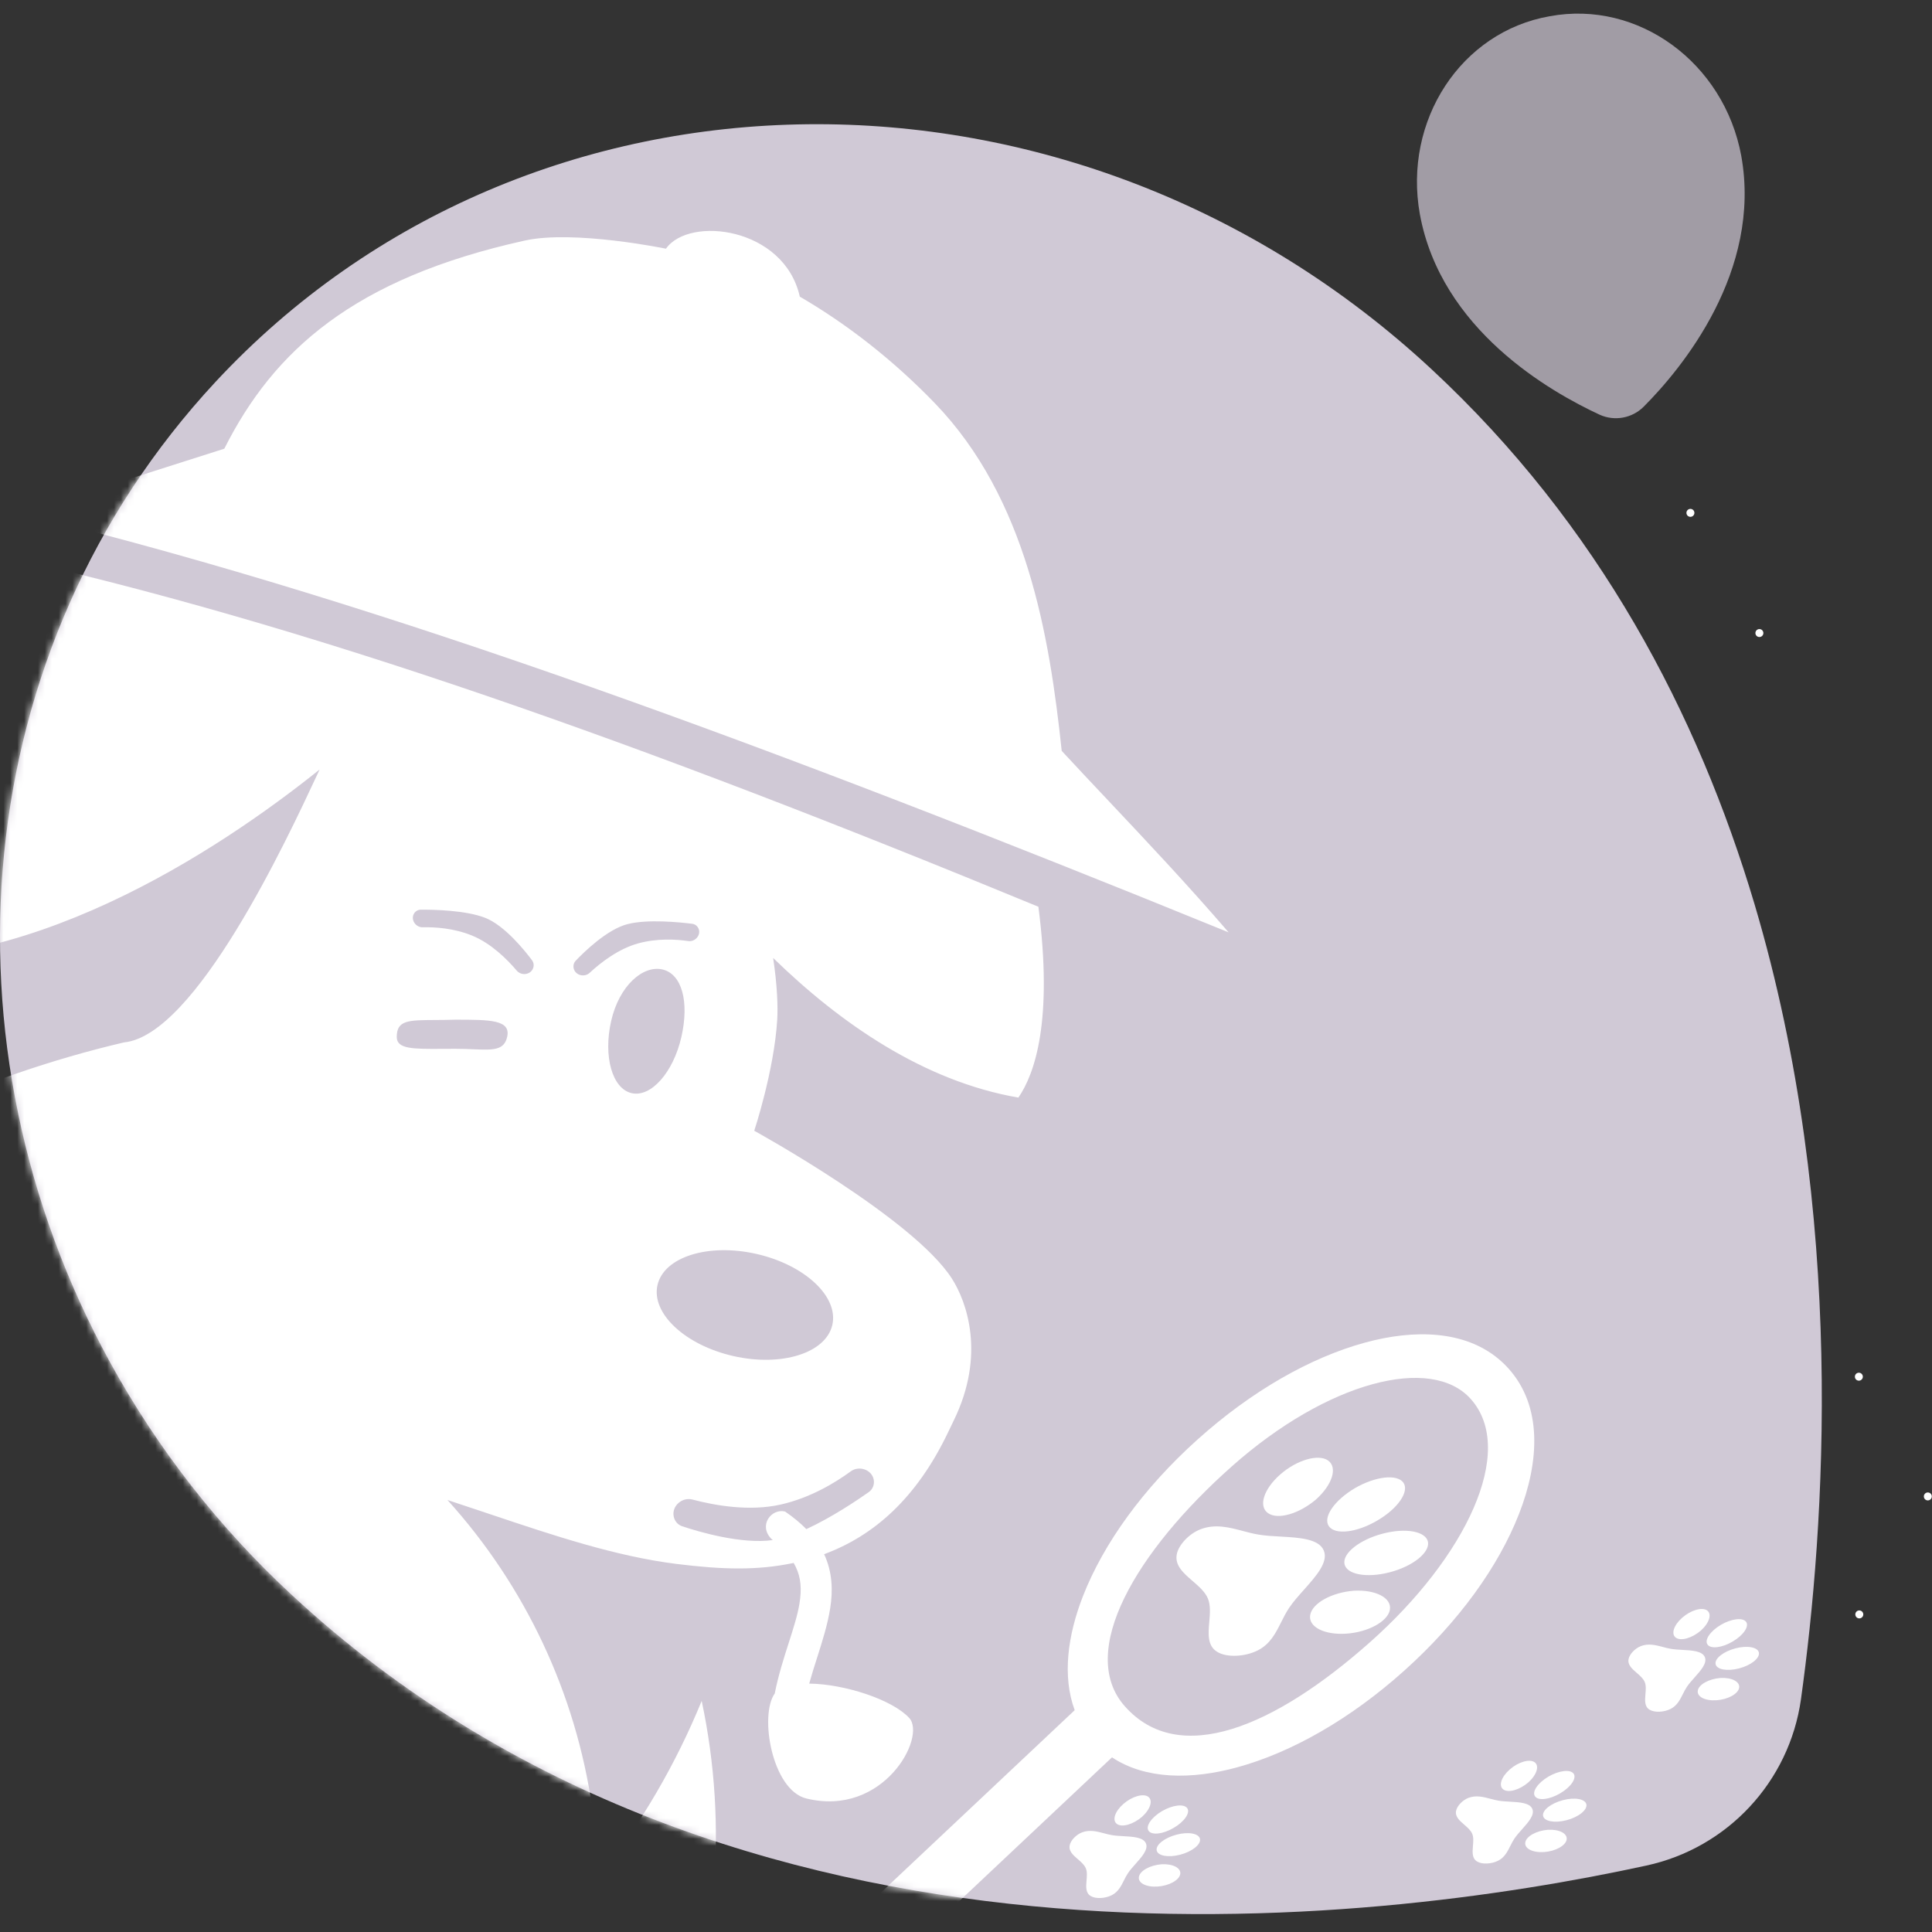 <svg width="280" height="280" viewBox="0 0 280 280" fill="none" xmlns="http://www.w3.org/2000/svg">
<rect x="0" y="0" width="280" height="280" fill="#333333" stroke="none"/>
<path opacity="0.7" fill-rule="evenodd" clip-rule="evenodd" d="M205.776 31.039C208.851 47.816 224.677 56.782 231.853 60.112C234.003 61.075 236.524 60.617 238.197 58.959C243.771 53.388 255.368 39.3 252.357 22.586C249.858 9.074 237.428 -0.019 224.613 2.35C211.734 4.591 203.341 17.463 205.776 31.039Z" fill="#D0C9D6"/>
<path fill-rule="evenodd" clip-rule="evenodd" d="M255.561 91.746C255.561 92.064 255.302 92.322 254.984 92.322C254.665 92.322 254.407 92.064 254.407 91.746C254.407 91.428 254.665 91.17 254.984 91.17C255.302 91.17 255.561 91.428 255.561 91.746Z" fill="white"/>
<path fill-rule="evenodd" clip-rule="evenodd" d="M245.565 74.328C245.565 74.646 245.307 74.904 244.988 74.904C244.67 74.904 244.412 74.646 244.412 74.328C244.412 74.01 244.67 73.751 244.988 73.751C245.307 73.751 245.565 74.01 245.565 74.328Z" fill="white"/>
<path fill-rule="evenodd" clip-rule="evenodd" d="M279.972 216.874C279.972 217.193 279.714 217.451 279.396 217.451C279.077 217.451 278.819 217.193 278.819 216.874C278.819 216.556 279.077 216.298 279.396 216.298C279.714 216.298 279.972 216.556 279.972 216.874Z" fill="white"/>
<path fill-rule="evenodd" clip-rule="evenodd" d="M269.977 199.52C269.977 199.839 269.719 200.097 269.4 200.097C269.082 200.097 268.824 199.839 268.824 199.52C268.824 199.202 269.082 198.944 269.4 198.944C269.719 198.944 269.977 199.202 269.977 199.52Z" fill="white"/>
<path fill-rule="evenodd" clip-rule="evenodd" d="M270.041 233.972C270.041 234.291 269.783 234.549 269.464 234.549C269.146 234.549 268.888 234.291 268.888 233.972C268.888 233.654 269.146 233.396 269.464 233.396C269.783 233.396 270.041 233.654 270.041 233.972Z" fill="white"/>
<path fill-rule="evenodd" clip-rule="evenodd" d="M238.58 270.377C250.362 267.836 259.312 258.227 261.005 246.299C264.465 221.453 267.669 176.115 254.278 131.033C246.076 103.497 231.724 76.025 207.44 53.484C155.733 5.456 76.859 6.288 31.239 55.341C-4.834 94.147 -9.32 151.46 15.989 197.503C22.882 210.047 31.752 221.399 42.259 231.123C106.269 290.549 199.111 278.965 238.58 270.377Z" fill="#D0C9D6"/>
<path d="M226.515 260.891C228.252 260.435 229.767 260.721 229.915 261.523C230.045 262.332 228.758 263.355 227.027 263.801C225.287 264.251 223.769 263.958 223.633 263.159C223.495 262.354 224.786 261.344 226.515 260.891Z" fill="white"/>
<path d="M224.408 257.479C225.953 256.583 227.584 256.39 228.067 257.06C228.526 257.725 227.658 258.999 226.106 259.905C224.566 260.813 222.939 261.012 222.465 260.338C221.993 259.671 222.862 258.397 224.408 257.479Z" fill="white"/>
<path d="M224.342 265.184C225.983 265.096 227.206 265.723 227.048 266.622C226.889 267.492 225.419 268.306 223.764 268.414C222.109 268.521 220.898 267.897 221.059 267.004C221.219 266.112 222.686 265.314 224.342 265.184Z" fill="white"/>
<path d="M218.806 256.443C220.052 255.35 221.667 254.885 222.395 255.388C223.142 255.912 222.721 257.22 221.498 258.319C220.235 259.398 218.634 259.871 217.889 259.353C217.145 258.835 217.559 257.537 218.806 256.443Z" fill="white"/>
<path fill-rule="evenodd" clip-rule="evenodd" d="M211.029 262.429C211.167 261.743 211.942 260.896 212.821 260.561C213.919 260.143 214.967 260.421 215.997 260.693C216.396 260.799 216.793 260.904 217.189 260.967C217.67 261.049 218.233 261.08 218.803 261.112C220.232 261.191 221.71 261.273 222.08 262.166C222.439 263.033 221.503 264.084 220.581 265.119C220.17 265.581 219.761 266.04 219.471 266.478C219.247 266.808 219.065 267.171 218.883 267.535C218.47 268.359 218.055 269.189 217.132 269.662C216.168 270.157 214.788 270.224 214.077 269.787C213.317 269.336 213.393 268.44 213.47 267.526C213.523 266.906 213.576 266.277 213.368 265.774C213.158 265.268 212.682 264.857 212.212 264.45C211.527 263.859 210.855 263.277 211.029 262.429Z" fill="white"/>
<path d="M200.402 222.264C203.751 221.384 206.671 221.936 206.957 223.481C207.206 225.04 204.727 227.012 201.39 227.872C198.036 228.74 195.111 228.176 194.848 226.636C194.581 225.084 197.071 223.136 200.402 222.264Z" fill="white"/>
<path d="M196.343 215.686C199.32 213.96 202.463 213.588 203.394 214.88C204.28 216.162 202.605 218.617 199.615 220.363C196.647 222.114 193.51 222.497 192.596 221.198C191.688 219.912 193.362 217.457 196.343 215.686Z" fill="white"/>
<path d="M196.214 230.538C199.378 230.369 201.735 231.577 201.431 233.31C201.124 234.987 198.29 236.556 195.1 236.763C191.911 236.971 189.576 235.768 189.886 234.047C190.195 232.326 193.022 230.789 196.214 230.538Z" fill="white"/>
<path d="M185.543 213.691C187.945 211.582 191.059 210.687 192.462 211.656C193.902 212.666 193.09 215.187 190.733 217.305C188.298 219.385 185.213 220.297 183.777 219.299C182.341 218.301 183.141 215.799 185.543 213.691Z" fill="white"/>
<path fill-rule="evenodd" clip-rule="evenodd" d="M170.554 225.228C170.82 223.906 172.314 222.273 174.007 221.627C176.123 220.822 178.145 221.357 180.129 221.882C180.899 222.086 181.664 222.288 182.427 222.41C183.355 222.568 184.439 222.628 185.537 222.689C188.293 222.842 191.142 223 191.854 224.72C192.547 226.392 190.743 228.418 188.966 230.413C188.172 231.303 187.385 232.188 186.826 233.032C186.394 233.669 186.043 234.369 185.692 235.07C184.897 236.658 184.095 238.258 182.317 239.17C180.459 240.124 177.8 240.252 176.429 239.411C174.963 238.541 175.109 236.814 175.259 235.053C175.36 233.857 175.462 232.645 175.061 231.676C174.657 230.701 173.74 229.908 172.833 229.124C171.514 227.983 170.218 226.862 170.554 225.228Z" fill="white"/>
<path d="M251.515 238.891C253.252 238.435 254.767 238.721 254.915 239.523C255.045 240.332 253.758 241.355 252.027 241.801C250.287 242.251 248.769 241.958 248.633 241.159C248.495 240.354 249.786 239.344 251.515 238.891Z" fill="white"/>
<path d="M249.408 235.479C250.953 234.583 252.584 234.39 253.067 235.06C253.526 235.725 252.658 236.999 251.106 237.905C249.566 238.813 247.939 239.012 247.465 238.338C246.993 237.671 247.862 236.397 249.408 235.479Z" fill="white"/>
<path d="M249.342 243.184C250.983 243.096 252.206 243.723 252.048 244.622C251.889 245.492 250.419 246.306 248.764 246.414C247.109 246.521 245.898 245.897 246.059 245.004C246.219 244.112 247.686 243.314 249.342 243.184Z" fill="white"/>
<path d="M243.806 234.443C245.052 233.35 246.667 232.885 247.395 233.388C248.142 233.912 247.721 235.22 246.498 236.319C245.235 237.398 243.634 237.871 242.889 237.353C242.145 236.835 242.559 235.537 243.806 234.443Z" fill="white"/>
<path fill-rule="evenodd" clip-rule="evenodd" d="M236.029 240.429C236.167 239.743 236.942 238.896 237.821 238.561C238.919 238.143 239.967 238.421 240.997 238.693C241.396 238.799 241.793 238.904 242.189 238.967C242.67 239.049 243.233 239.08 243.803 239.112C245.232 239.191 246.71 239.273 247.08 240.166C247.439 241.033 246.503 242.084 245.581 243.119C245.17 243.581 244.761 244.04 244.471 244.478C244.247 244.808 244.065 245.171 243.883 245.535C243.47 246.359 243.055 247.189 242.132 247.662C241.168 248.157 239.788 248.224 239.077 247.787C238.317 247.336 238.393 246.44 238.47 245.526C238.523 244.906 238.576 244.277 238.368 243.774C238.158 243.268 237.682 242.857 237.212 242.45C236.527 241.859 235.855 241.277 236.029 240.429Z" fill="white"/>
<path d="M170.515 265.891C172.252 265.435 173.767 265.721 173.915 266.523C174.045 267.332 172.758 268.355 171.027 268.801C169.287 269.251 167.769 268.958 167.633 268.159C167.495 267.354 168.786 266.344 170.515 265.891Z" fill="white"/>
<path d="M168.408 262.479C169.953 261.583 171.584 261.39 172.067 262.06C172.526 262.725 171.658 263.999 170.106 264.905C168.566 265.813 166.939 266.012 166.465 265.338C165.993 264.671 166.862 263.397 168.408 262.479Z" fill="white"/>
<path d="M168.342 270.184C169.983 270.096 171.206 270.723 171.048 271.622C170.889 272.492 169.419 273.306 167.764 273.414C166.109 273.521 164.898 272.897 165.059 272.004C165.219 271.112 166.686 270.314 168.342 270.184Z" fill="white"/>
<path d="M162.806 261.443C164.052 260.35 165.667 259.885 166.395 260.388C167.142 260.912 166.721 262.22 165.498 263.319C164.235 264.398 162.634 264.871 161.889 264.353C161.145 263.835 161.559 262.537 162.806 261.443Z" fill="white"/>
<path fill-rule="evenodd" clip-rule="evenodd" d="M155.029 267.429C155.167 266.743 155.942 265.896 156.821 265.561C157.919 265.143 158.967 265.421 159.997 265.693C160.396 265.799 160.793 265.904 161.189 265.967C161.67 266.049 162.233 266.08 162.803 266.112C164.232 266.191 165.71 266.273 166.08 267.166C166.439 268.033 165.503 269.084 164.581 270.119C164.17 270.581 163.761 271.04 163.471 271.478C163.247 271.808 163.065 272.171 162.883 272.535C162.47 273.359 162.055 274.189 161.132 274.662C160.168 275.157 158.788 275.224 158.077 274.787C157.317 274.336 157.393 273.44 157.47 272.526C157.523 271.906 157.576 271.277 157.368 270.774C157.158 270.268 156.682 269.857 156.212 269.45C155.527 268.859 154.855 268.277 155.029 267.429Z" fill="white"/>
<mask id="mask0" style="mask-type:alpha" maskUnits="userSpaceOnUse" x="0" y="18" width="265" height="260">
<path fill-rule="evenodd" clip-rule="evenodd" d="M238.58 270.377C250.362 267.836 259.312 258.227 261.005 246.299C264.465 221.453 267.669 176.115 254.278 131.033C246.076 103.497 231.724 76.025 207.44 53.484C155.733 5.456 76.859 6.288 31.239 55.341C-4.834 94.147 -9.32 151.46 15.989 197.503C22.882 210.047 31.752 221.399 42.259 231.123C106.269 290.549 199.111 278.965 238.58 270.377Z" fill="#FF7854"/>
</mask>
<g mask="url(#mask0)">
<path fill-rule="evenodd" clip-rule="evenodd" d="M76.057 34.864C83.177 33.29 96.517 36.042 96.517 36.042L96.517 36.042C99.897 31.243 113.661 32.928 115.913 42.992C122.951 47.078 129.616 52.357 135.468 58.419C148.803 72.233 152.1 92.098 153.872 108.823C156.041 111.168 158.309 113.574 160.645 116.052L160.646 116.053C166.207 121.954 172.153 128.262 178.062 135.123C112.043 108.225 55.808 87.453 5.005 74.914L4.212 75.272C4.427 75.137 4.643 75.006 4.862 74.878C4.242 74.726 3.623 74.574 3.005 74.424L32.509 65.029C39.665 50.806 51.274 40.342 76.057 34.864ZM-1.632 80.159C-7.39 86.293 -11.778 95.171 -16.689 105.108L-17.017 105.772C-26.15 124.263 -25.933 133.921 -24.514 138.554C3 142.274 31.569 123.344 46.32 111.526C46.217 111.748 46.107 111.982 45.992 112.229C41.521 121.812 28.341 150.061 17.969 151.073C-23.274 160.732 -74.008 190.741 -87.497 250.005C-97.838 295.441 -71.674 343.644 -20.364 355.323C-16.798 356.306 -13.188 357.051 -9.557 357.559C-7.158 358.076 -4.733 358.501 -2.288 358.83C18.372 361.612 39.35 357.431 57.335 346.949C75.32 336.466 89.287 320.279 97.033 300.941C103.966 283.631 105.56 264.68 101.694 246.508C97.989 255.561 92.985 264.222 86.672 272.212C86.599 268.84 86.323 265.462 85.842 262.095C83.454 245.403 76.121 229.845 64.849 217.392C66.19 217.834 67.545 218.285 68.912 218.741C69.728 219.013 70.548 219.288 71.371 219.564L71.381 219.567C80.137 222.503 89.252 225.56 98.025 226.654C104.793 227.499 109.723 227.595 114.79 226.559C114.868 226.543 114.945 226.527 115.023 226.511C115.133 226.703 115.233 226.891 115.321 227.074C116.102 228.69 116.195 230.339 115.866 232.391C115.594 234.085 114.986 235.983 114.314 238.078C113.599 240.307 112.812 242.761 112.282 245.432C110.017 248.595 111.89 259.425 116.853 260.647C128.035 263.401 134.3 251.733 131.773 248.983C129.316 246.308 122.363 244.055 117.277 244.001C117.625 242.738 118.023 241.488 118.42 240.244C119.177 237.866 119.929 235.506 120.315 233.101C120.725 230.542 120.649 227.829 119.437 225.244C126.615 222.595 132.832 217.167 137.422 207.541C137.696 206.966 137.964 206.404 138.23 205.86C142.871 196.364 140.111 188.666 137.954 185.299C132.338 176.536 109.31 163.877 109.31 163.877C109.31 163.877 112.19 155.206 112.641 147.782C112.755 145.893 112.646 142.789 112.049 138.835C121.771 148.302 133.882 156.702 147.593 159.072C149.965 155.626 152.637 147.972 150.493 131.413C93.825 108.028 44.225 90.243 -1.632 80.159ZM116.86 221.61C120.524 219.928 124.235 217.426 125.911 216.244C126.483 215.841 126.754 215.144 126.629 214.456C126.364 212.993 124.501 212.359 123.301 213.237C121.014 214.912 117.433 217.075 113.175 218.044C108.624 219.081 103.594 218.183 100.371 217.329C98.881 216.933 97.357 218.226 97.632 219.743C97.755 220.422 98.22 220.984 98.875 221.202C101.304 222.01 107.469 223.833 112.007 223.198C111.949 223.153 111.89 223.109 111.83 223.065C109.83 221.064 111.83 218.564 113.779 219.065C114.973 219.882 115.997 220.729 116.86 221.61ZM91.542 158.427C94.356 159.067 97.584 155.415 98.752 150.283C99.921 145.147 98.813 141.14 96 140.5C93.195 139.862 89.743 142.831 88.574 147.967C87.406 153.098 88.733 157.787 91.542 158.427ZM68.599 152.068H68.599C71.452 152.185 73.052 152.251 73.5 150.283C74.069 147.782 71 147.782 66 147.782C64.895 147.816 63.909 147.821 63.036 147.826H63.036C59.164 147.848 57.5 147.857 57.5 150.283C57.5 152.05 59.84 152.035 64.176 152.007L64.179 152.007H64.18C64.752 152.004 65.359 152 66 152C66.96 152 67.825 152.036 68.599 152.068ZM95.288 186.246C94.358 190.332 99.277 194.936 106.274 196.529C113.272 198.121 119.698 196.1 120.629 192.013C121.559 187.927 116.64 183.323 109.643 181.731C102.645 180.138 96.219 182.159 95.288 186.246ZM83.169 140.441C83.471 141.388 84.73 141.663 85.459 140.988C87.036 139.527 89.628 137.496 92.533 136.71C95.25 135.975 97.942 136.124 99.751 136.386C100.699 136.524 101.568 135.599 101.277 134.686C101.14 134.257 100.775 133.942 100.328 133.885C98.543 133.659 93.875 133.18 90.94 133.933C87.995 134.687 84.662 137.949 83.436 139.235C83.129 139.556 83.034 140.017 83.169 140.441ZM74.89 140.67C75.533 141.427 76.816 141.305 77.229 140.401C77.414 139.997 77.374 139.528 77.108 139.171C76.046 137.749 73.127 134.111 70.294 133.009C67.469 131.91 62.778 131.826 60.979 131.837C60.528 131.84 60.128 132.109 59.941 132.519C59.542 133.39 60.294 134.412 61.253 134.389C63.079 134.345 65.77 134.52 68.38 135.575C71.17 136.703 73.5 139.03 74.89 140.67Z" fill="white"/>
<path fill-rule="evenodd" clip-rule="evenodd" d="M217.164 196.932C212.218 192.815 204.984 192.626 197.821 194.581C189.916 196.74 181.383 201.592 173.533 208.647C165.683 215.702 159.949 223.669 156.961 231.298C154.721 237.019 153.937 242.945 155.753 247.853L117.389 283.966L123.342 290.29L161.159 254.689C166.034 257.919 172.688 257.94 179.285 256.139C187.189 253.981 195.721 249.128 203.571 242.074C211.421 235.019 217.156 227.051 220.143 219.421C223.131 211.792 223.53 203.798 218.623 198.337C218.171 197.834 217.684 197.365 217.164 196.932ZM163.023 247.293C170.892 256.155 184.713 250.285 198.561 237.99C212.409 225.695 219.834 210.275 213.17 202.769C207.444 196.32 192.365 200.229 178.518 212.524C164.67 224.819 156.036 239.423 163.023 247.293Z" fill="white"/>
</g>
</svg>
